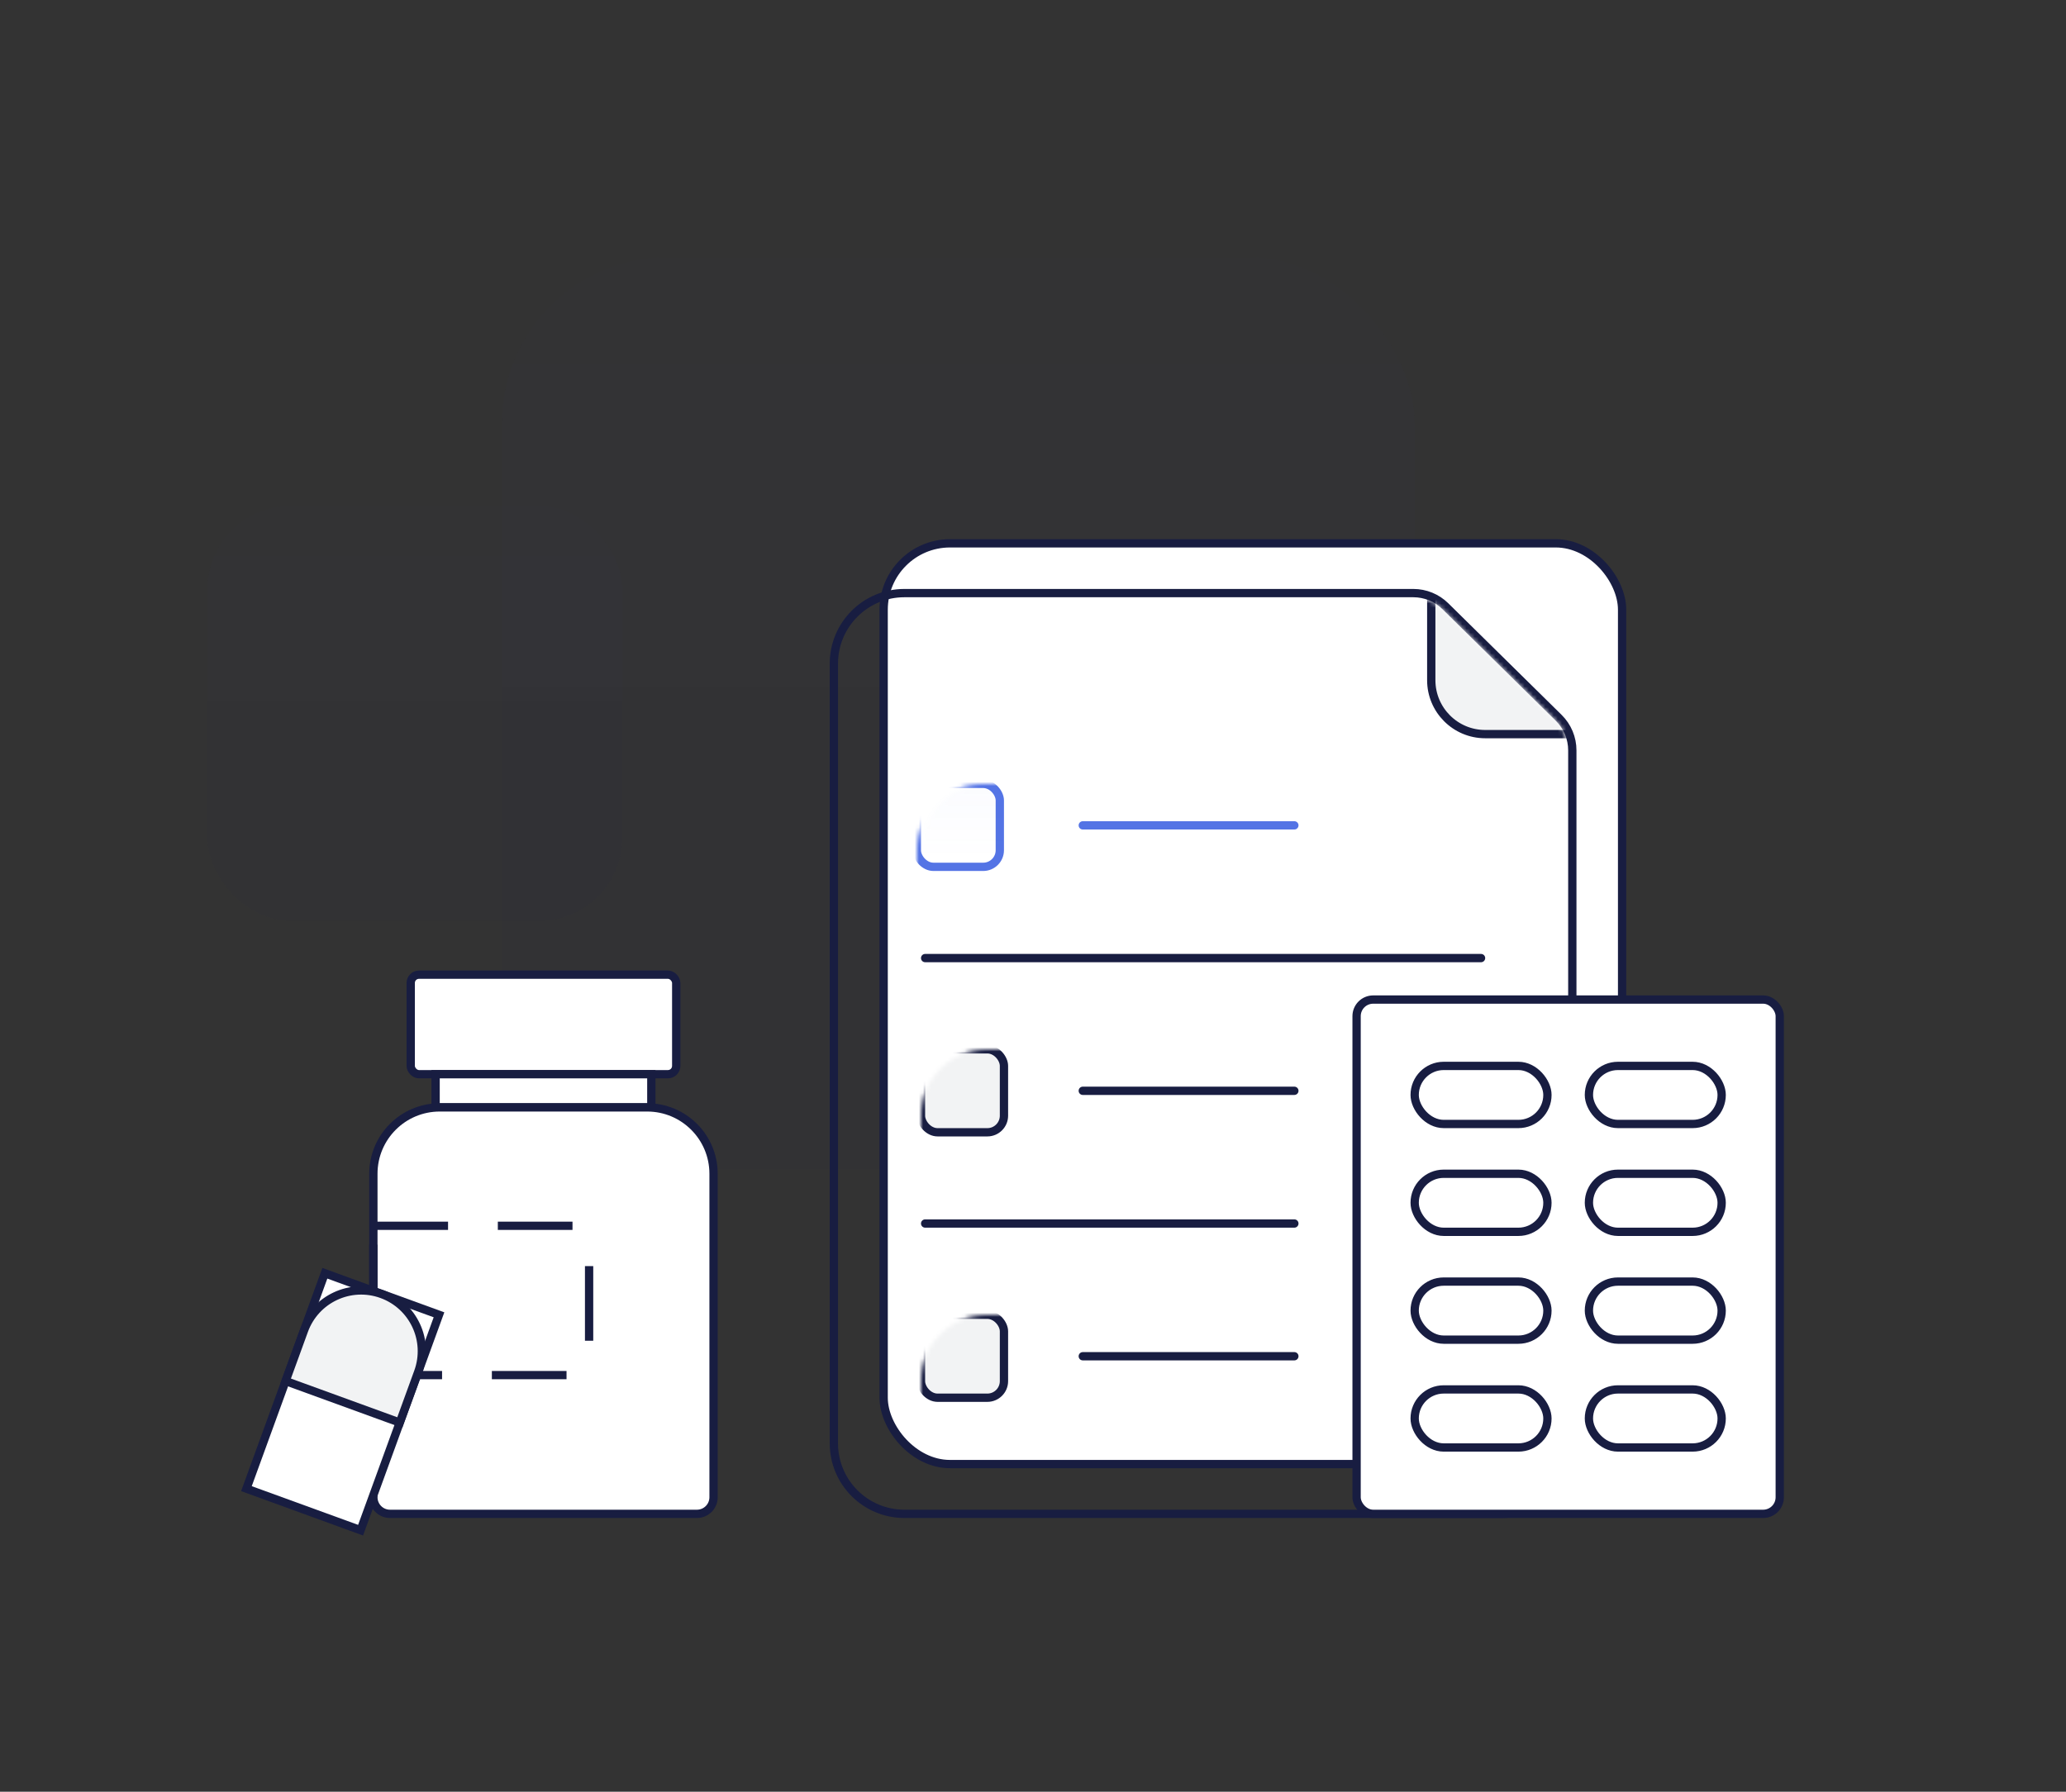 <?xml version="1.0" encoding="UTF-8"?>
<svg width="498px" height="432px" viewBox="0 0 498 432" version="1.1" xmlns="http://www.w3.org/2000/svg" xmlns:xlink="http://www.w3.org/1999/xlink">
    <rect x="0" y="0" width="498" height="432" fill="#333333" stroke="none"/>
    <!-- Generator: Sketch 60.1 (88133) - https://sketch.com -->
    <title>img_药品申领单</title>
    <desc>Created with Sketch.</desc>
    <defs>
        <linearGradient x1="50%" y1="0%" x2="50%" y2="100%" id="linearGradient-1">
            <stop stop-color="#353E76" stop-opacity="0.02" offset="0%"></stop>
            <stop stop-color="#181D41" stop-opacity="0.04" offset="100%"></stop>
        </linearGradient>
        <path d="M16,0 L138.678,0 C141.305,1.90574998e-14 143.825,1.033 145.696,2.876 L173.018,29.791 C174.926,31.671 176,34.237 176,36.915 L176,204 C176,212.837 168.837,220 160,220 L16,220 C7.163,220 1.082166e-15,212.837 0,204 L0,16 C-1.082166e-15,7.163 7.163,1.623249e-15 16,0 Z" id="path-2"></path>
        <linearGradient x1="25.972%" y1="90.419%" x2="25.972%" y2="0%" id="linearGradient-4">
            <stop stop-color="#5474E5" stop-opacity="0" offset="0%"></stop>
            <stop stop-color="#5474E5" offset="100%"></stop>
        </linearGradient>
    </defs>
    <g id="img_药品申领单" stroke="none" stroke-width="1" fill="none" fill-rule="evenodd">
        <rect id="矩形" fill="url(#linearGradient-1)" x="121" y="62" width="220" height="220" rx="40"></rect>
        <rect id="矩形备份" fill="url(#linearGradient-1)" x="50" y="122" width="100" height="100" rx="20"></rect>
        <rect id="矩形备份-3" stroke="#181D41" stroke-width="2" fill="#FFFFFF" stroke-linejoin="round" x="213" y="131" width="178" height="222" rx="16"></rect>
        <g id="矩形备份-9" transform="translate(202, 144)">
            <mask id="mask-3" fill="white">
                <use xlink:href="#path-2"></use>
            </mask>
            <path stroke="#181D41" stroke-width="2" d="M16,-1 L138.678,-1 C141.567,-1 144.34,0.136 146.398,2.164 L173.72,29.079 C175.818,31.146 177,33.969 177,36.915 L177,204 C177,213.389 169.389,221 160,221 L16,221 C6.611,221 -1,213.389 -1,204 L-1,16 C-1,6.611 6.611,-1 16,-1 Z"></path>
            <path d="M143,-12.414 L188.414,33 L156,33 C148.82,33 143,27.18 143,20 L143,-12.414 Z" stroke="#181D41" stroke-width="2" fill="#F2F3F4" stroke-linejoin="round" mask="url(#mask-3)"></path>
            <rect id="矩形" stroke="#5474E5" stroke-width="2" fill="#FFFFFF" mask="url(#mask-3)" x="19" y="45" width="20" height="20" rx="4"></rect>
            <rect id="矩形备份-12" fill="url(#linearGradient-4)" opacity="0.16" mask="url(#mask-3)" x="20" y="45" width="20" height="20" rx="4"></rect>
            <path d="M59,54 L110,54 C110.552,54 111,54.448 111,55 C111,55.552 110.552,56 110,56 L59,56 C58.448,56 58,55.552 58,55 C58,54.448 58.448,54 59,54 Z" id="矩形备份-2" fill="#5474E5" mask="url(#mask-3)"></path>
            <path d="M21,86 L155,86 C155.552,86 156,86.448 156,87 C156,87.552 155.552,88 155,88 L21,88 C20.448,88 20,87.552 20,87 C20,86.448 20.448,86 21,86 Z" id="矩形备份-4" fill="#181D41" mask="url(#mask-3)"></path>
            <rect id="矩形备份-8" stroke="#181D41" stroke-width="2" fill="#F2F3F4" mask="url(#mask-3)" x="20" y="109" width="20" height="20" rx="4"></rect>
            <path d="M59,118 L110,118 C110.552,118 111,118.448 111,119 C111,119.552 110.552,120 110,120 L59,120 C58.448,120 58,119.552 58,119 C58,118.448 58.448,118 59,118 Z" id="矩形备份-7" fill="#181D41" mask="url(#mask-3)"></path>
            <rect id="矩形备份-11" stroke="#181D41" stroke-width="2" fill="#F2F3F4" mask="url(#mask-3)" x="20" y="173" width="20" height="20" rx="4"></rect>
            <path d="M59,182 L110,182 C110.552,182 111,182.448 111,183 C111,183.552 110.552,184 110,184 L59,184 C58.448,184 58,183.552 58,183 C58,182.448 58.448,182 59,182 Z" id="矩形备份-10" fill="#181D41" mask="url(#mask-3)"></path>
            <path d="M21,150 L110,150 C110.552,150 111,150.448 111,151 C111,151.552 110.552,152 110,152 L21,152 C20.448,152 20,151.552 20,151 C20,150.448 20.448,150 21,150 Z" id="矩形备份-6" fill="#181D41" mask="url(#mask-3)"></path>
        </g>
        <g id="编组备份-2" transform="translate(327, 241)" fill="#FFFFFF" stroke="#181D41" stroke-width="2">
            <rect id="矩形" x="0" y="0" width="102" height="124" rx="4"></rect>
            <rect id="矩形备份-10" x="14" y="16" width="32" height="14" rx="7"></rect>
            <rect id="矩形备份-11" x="56" y="16" width="32" height="14" rx="7"></rect>
            <rect id="矩形备份-15" x="14" y="42" width="32" height="14" rx="7"></rect>
            <rect id="矩形备份-14" x="56" y="42" width="32" height="14" rx="7"></rect>
            <rect id="矩形备份-17" x="14" y="68" width="32" height="14" rx="7"></rect>
            <rect id="矩形备份-16" x="56" y="68" width="32" height="14" rx="7"></rect>
            <rect id="矩形备份-19" x="14" y="94" width="32" height="14" rx="7"></rect>
            <rect id="矩形备份-18" x="56" y="94" width="32" height="14" rx="7"></rect>
        </g>
        <g id="编组-3" transform="translate(90, 234)" stroke="#181D41" stroke-width="2">
            <rect id="矩形" fill="#FFFFFF" x="9" y="1" width="64" height="24" rx="2"></rect>
            <rect id="矩形备份-2" fill="#FFFFFF" transform="translate(41, 29) scale(1, -1) translate(-41, -29) " x="15" y="25" width="52" height="8"></rect>
            <path d="M16,33 L66,33 C74.837,33 82,40.163 82,49 L82,127 C82,129.209 80.209,131 78,131 L4,131 C1.791,131 2.705415e-16,129.209 0,127 L0,49 C-1.082166e-15,40.163 7.163,33 16,33 Z" id="矩形备份-3" fill="#FFFFFF"></path>
            <path d="M0,61.546 L48,61.546 C50.209,61.546 52,63.337 52,65.546 L52,93.546 C52,95.755 50.209,97.546 48,97.546 L0,97.546 L0,97.546 L0,61.546 Z" id="矩形备份-4" stroke-dasharray="18,12"></path>
        </g>
        <g id="编组备份" transform="translate(82.672, 338) rotate(20) translate(-82.672, -338) translate(67.672, 310)" stroke="#181D41" stroke-width="2">
            <rect id="矩形备份-5" fill="#FFFFFF" transform="translate(14.929, 27.988) scale(1, -1) translate(-14.929, -27.988) " x="0.288" y="0.357" width="29.283" height="55.262"></rect>
            <path d="M14.929,0.381 C23.015,0.381 29.571,6.936 29.571,15.022 L29.571,28.012 L29.571,28.012 L0.288,28.012 L0.288,15.022 C0.288,6.936 6.843,0.381 14.929,0.381 Z" id="矩形备份" fill="#F2F3F4"></path>
        </g>
    </g>
</svg>